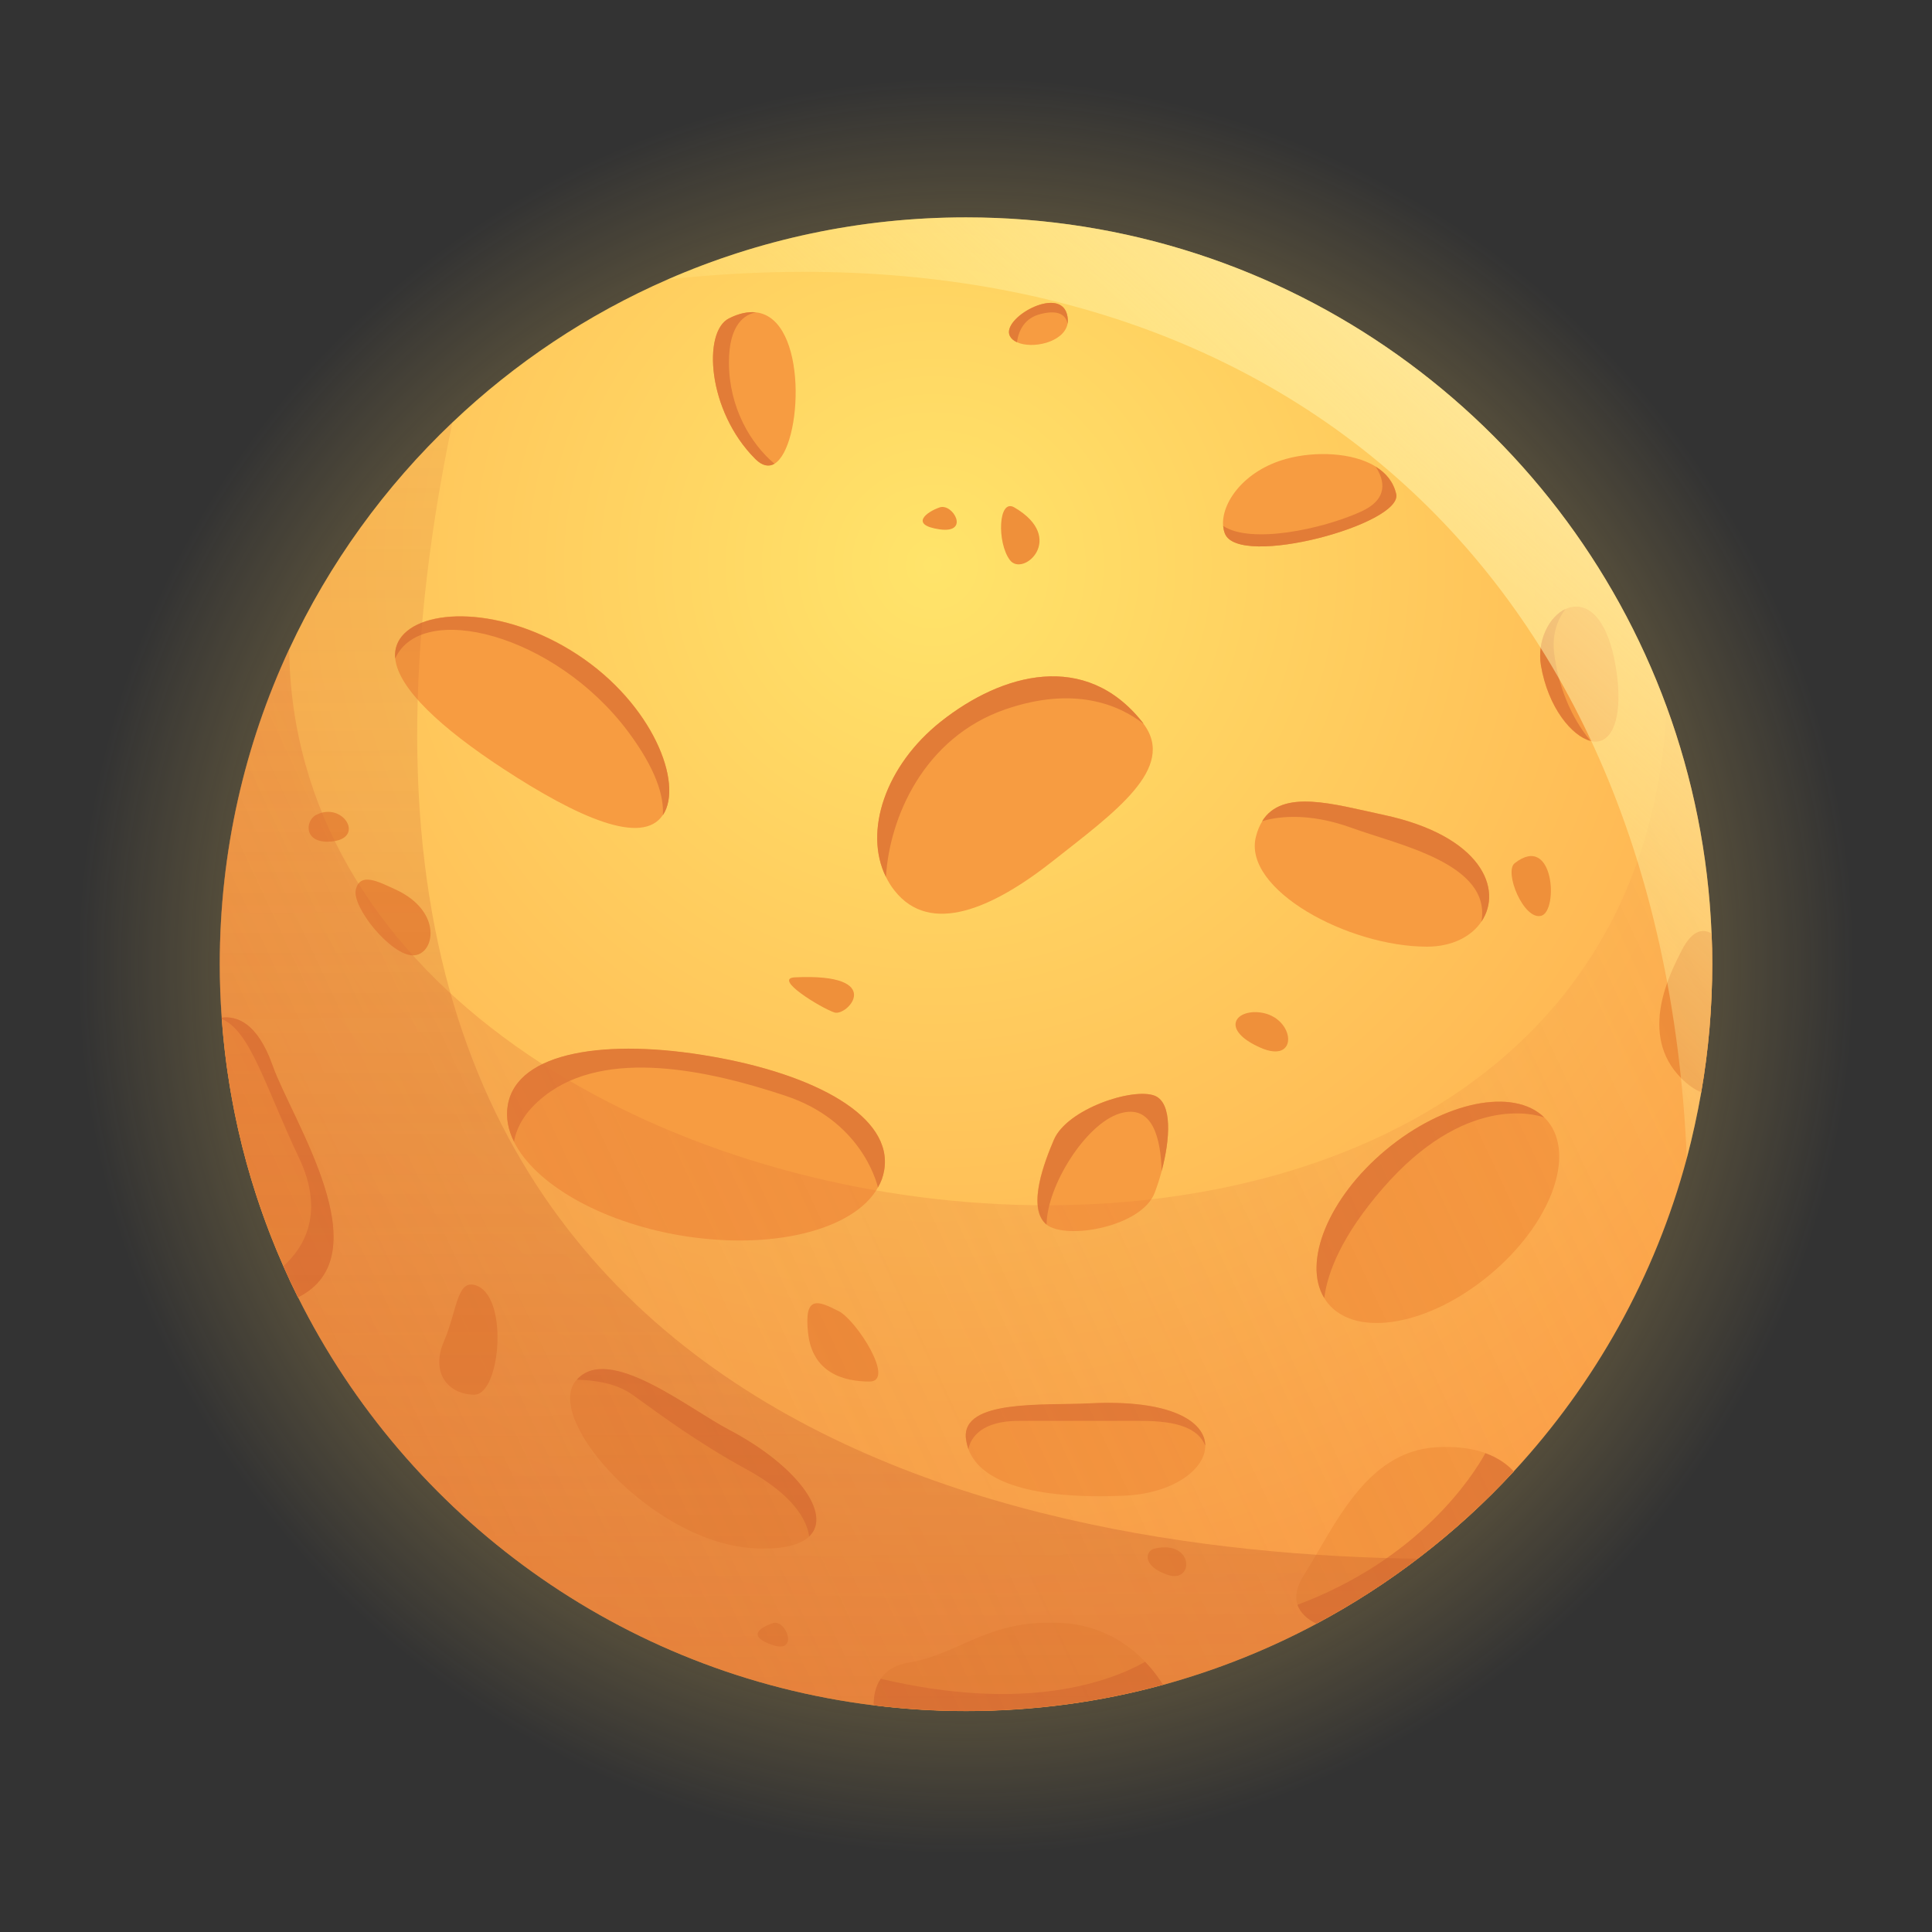 <svg width="241" height="241" viewBox="0 0 241 241" fill="none" xmlns="http://www.w3.org/2000/svg">
<rect x="0" y="0" width="241" height="241" fill="#333333" stroke="none"/>
<g clip-path="url(#clip0_103_40)">
<path d="M109.022 0.597C15.663 9.457 -34.575 120.667 27.256 196.622C55.82 231.857 103.542 249.291 150.59 237.157C175.8 230.65 197.576 216.245 213.095 197.481C280.875 115.941 217.041 -9.716 109.022 0.597Z" fill="url(#paint0_radial_103_40)"/>
<path d="M213.586 120.279C213.586 125.721 213.116 131.062 212.216 136.239C211.725 139.022 211.132 141.764 210.417 144.465C206.45 159.279 198.926 172.62 188.825 183.547C185.165 187.516 181.158 191.159 176.844 194.432C172.877 197.461 168.644 200.182 164.208 202.556C158.196 205.768 151.797 208.326 145.09 210.168C137.259 212.316 129.019 213.442 120.513 213.442C116.608 213.442 112.764 213.196 109.002 212.725C77.473 208.838 50.811 189.153 37.193 161.837C31.877 151.196 28.544 139.41 27.665 126.949C27.502 124.739 27.42 122.509 27.42 120.279C27.42 106.221 30.528 92.9 36.089 80.951C41.058 70.27 48.01 60.694 56.434 52.693C64.224 45.286 73.302 39.209 83.3 34.85C94.689 29.878 107.284 27.116 120.493 27.116C160.629 27.116 194.837 52.529 207.902 88.174C211.153 97.054 213.095 106.549 213.504 116.473C213.566 117.721 213.586 118.989 213.586 120.279Z" fill="url(#paint1_radial_103_40)"/>
<path d="M37.173 161.837C36.539 160.568 35.926 159.258 35.353 157.949C31.121 148.393 28.463 138.019 27.666 127.113C27.666 127.051 27.666 127.01 27.645 126.949C29.526 126.704 32.102 127.563 33.983 132.863C36.417 139.758 47.744 156.557 37.173 161.837Z" fill="#F79C41"/>
<path d="M110.291 145.999C110.168 146.756 109.902 147.472 109.514 148.127C106.549 153.447 96.223 156.066 84.712 154.082C74.693 152.342 66.698 147.595 64.122 142.439C63.366 140.925 63.079 139.39 63.345 137.855C64.511 131.144 75.777 129.527 88.74 131.799C101.703 134.029 111.456 139.288 110.291 145.999Z" fill="#F79C41"/>
<path d="M82.708 101.638L82.687 101.658C80.111 105.546 72.076 101.986 62.731 95.868C55.105 90.875 49.666 85.903 49.298 82.117C49.216 81.258 49.4 80.439 49.871 79.703C52.447 75.774 62.67 75.508 72.035 81.647C81.399 87.785 85.284 97.709 82.708 101.638Z" fill="#F79C41"/>
<path d="M185.84 159.013C178.295 165.315 169.258 166.932 165.68 162.614C165.496 162.389 165.332 162.164 165.189 161.919C162.449 157.437 165.721 149.396 172.877 143.441C180.156 137.364 188.805 135.645 192.628 139.39C192.771 139.533 192.915 139.676 193.037 139.82C196.615 144.137 193.405 152.731 185.84 159.013Z" fill="#F79C41"/>
<path d="M131.411 107.347C123.785 113.383 116.035 116.718 111.599 111.112C111.169 110.58 110.822 110.007 110.515 109.393C107.693 103.704 110.474 95.458 117.385 89.995C125.012 83.959 135.419 81.115 142.514 90.097C142.555 90.159 142.616 90.22 142.637 90.281C146.808 95.827 138.977 101.372 131.411 107.347Z" fill="#F79C41"/>
<path d="M100.946 191.65C99.841 192.714 97.654 193.307 94.219 193.143C81.624 192.591 67.945 177.245 71.768 172.313C71.83 172.231 71.891 172.17 71.952 172.109C75.919 167.627 85.856 175.689 90.927 178.349C99.289 182.728 103.869 188.846 100.946 191.65Z" fill="#F79C41"/>
<path d="M150.345 180.334C150.365 183.24 146.419 186.309 140.203 186.575C128.835 187.066 122.353 184.877 120.82 180.825C120.656 180.396 120.554 179.945 120.493 179.454C119.941 174.523 130.348 175.362 135.828 175.076C146.112 174.523 150.324 177.347 150.345 180.334Z" fill="#F79C41"/>
<path d="M184.797 114.959C183.55 116.821 181.137 118.089 178.009 118.089C168.154 118.089 155.007 110.968 156.663 104.38C156.847 103.623 157.133 102.968 157.46 102.436C159.996 98.344 166.395 100.328 172.55 101.638C184.859 104.257 187.496 110.968 184.797 114.959Z" fill="#F79C41"/>
<path d="M152.799 66.566C152.676 66.28 152.615 65.952 152.574 65.604C152.328 62.801 155.089 58.709 160.466 57.235C163.962 56.274 168.686 56.397 171.609 58.197C172.898 58.995 173.818 60.1 174.165 61.614C174.983 65.379 154.537 70.924 152.799 66.566Z" fill="#F79C41"/>
<path d="M96.612 57.849C95.916 58.259 95.099 58.136 94.219 57.256C88.188 51.22 87.656 41.357 90.927 39.72C92.216 39.065 93.34 38.861 94.301 38.963C100.844 39.7 100.128 55.721 96.612 57.849Z" fill="#F79C41"/>
<path d="M199.887 92.328C199.457 92.532 198.946 92.573 198.394 92.43C196.104 91.837 193.119 88.317 192.219 83.017C191.708 79.907 193.262 76.92 195.286 75.979C197.535 74.915 200.377 76.388 201.522 83.017C202.197 86.782 202.095 91.223 199.887 92.328Z" fill="#F79C41"/>
<path d="M188.825 183.547C181.771 191.179 173.45 197.625 164.208 202.535C163.165 202.024 162.224 201.267 161.856 200.182C161.529 199.221 161.672 197.993 162.674 196.438C166.498 190.401 170.342 181.091 179.093 180.539C181.649 180.375 183.673 180.682 185.288 181.255C186.842 181.828 187.987 182.646 188.825 183.547Z" fill="#F79C41"/>
<path d="M145.07 210.147C137.239 212.296 128.999 213.421 120.493 213.421C116.588 213.421 112.744 213.176 108.981 212.705C108.981 211.6 109.186 210.413 109.861 209.411C110.515 208.449 111.599 207.671 113.377 207.385C119.941 206.28 123.233 201.901 132.536 202.454C137.361 202.74 140.735 205.093 142.841 207.283C143.884 208.388 144.599 209.411 145.07 210.147Z" fill="#F79C41"/>
<path d="M133.17 40.395C132.699 42.728 128.753 43.567 126.852 42.687C126.443 42.503 126.136 42.237 125.972 41.91C124.868 39.72 132.086 35.628 133.088 39.168C133.21 39.618 133.231 40.027 133.17 40.395Z" fill="#F79C41"/>
<path d="M104.626 163.556C102.172 162.328 100.25 161.366 100.802 166.297C101.354 171.229 105.178 172.334 108.47 172.334C111.741 172.334 106.814 164.66 104.626 163.556Z" fill="#EF903A"/>
<path d="M59.173 160.282C56.986 159.729 56.986 163.576 55.35 167.402C53.714 171.229 55.902 173.971 59.173 173.971C62.465 173.971 63.549 161.366 59.173 160.282Z" fill="#EF903A"/>
<path d="M49.318 110.948C47.212 109.986 44.943 108.758 44.39 110.948C43.838 113.137 48.766 119.174 51.506 119.174C54.246 119.174 55.329 113.69 49.318 110.948Z" fill="#EF903A"/>
<path d="M213.586 120.279C213.586 125.721 213.116 131.062 212.216 136.239C211.419 135.932 210.601 135.379 209.742 134.52C204.262 129.036 208.413 121.261 209.742 118.621C211.214 115.675 212.686 115.941 213.504 116.452C213.565 117.721 213.586 118.989 213.586 120.279Z" fill="#EF903A"/>
<path d="M157.194 126.294C154.025 125.906 152.266 128.484 157.194 130.673C162.122 132.883 161.569 126.847 157.194 126.294Z" fill="#EF903A"/>
<path d="M39.463 101.638C37.99 102.374 37.827 105.464 41.65 104.932C45.474 104.38 42.734 100.001 39.463 101.638Z" fill="#EF903A"/>
<path d="M117.221 63.292C115.585 63.845 113.397 65.482 117.221 66.034C121.044 66.566 118.857 62.74 117.221 63.292Z" fill="#EF903A"/>
<path d="M126.524 63.292C124.521 62.126 124.337 67.671 125.972 69.86C127.608 72.05 133.088 67.118 126.524 63.292Z" fill="#EF903A"/>
<path d="M144.047 193.164C142.861 193.43 142.411 195.353 145.682 196.458C148.974 197.543 148.974 192.059 144.047 193.164Z" fill="#EF903A"/>
<path d="M96.407 202.474C94.771 203.026 93.115 204.111 96.407 205.216C99.699 206.3 98.042 201.922 96.407 202.474Z" fill="#EF903A"/>
<path d="M99.146 121.915C96.366 122.059 102.438 125.742 104.074 126.294C105.71 126.847 110.637 121.363 99.146 121.915Z" fill="#EF903A"/>
<path d="M188.947 107.674C187.578 108.738 190.052 114.795 192.239 114.242C194.427 113.69 193.875 103.827 188.947 107.674Z" fill="#EF903A"/>
<path d="M144.906 146.081C144.661 147.022 144.354 147.943 144.048 148.762C142.453 153.038 133.027 154.716 130.533 152.752C130.471 152.711 130.41 152.649 130.348 152.588C128.161 150.399 130.287 144.894 131.453 142.173C133.088 138.346 141.308 135.605 144.048 136.689C146.256 137.61 145.97 142.091 144.906 146.081Z" fill="#F79C41"/>
<path d="M49.298 82.138C49.216 81.278 49.4 80.46 49.871 79.723C52.447 75.794 62.67 75.528 72.035 81.667C81.399 87.805 85.284 97.73 82.708 101.658L82.687 101.679C82.831 99.285 81.829 95.929 78.332 91.243C69.213 79.068 52.59 74.874 49.298 82.138Z" fill="#E27C37"/>
<path d="M110.291 145.999C110.168 146.756 109.902 147.472 109.514 148.127C109.289 147.186 107.264 139.799 98.043 136.709C88.474 133.517 75.593 130.673 67.925 136.709C65.472 138.633 64.429 140.618 64.122 142.418C63.366 140.904 63.079 139.37 63.345 137.835C64.511 131.123 75.777 129.507 88.74 131.778C101.703 134.029 111.456 139.288 110.291 145.999Z" fill="#E27C37"/>
<path d="M125.42 88.481C115.238 92 110.944 101.986 110.515 109.393C107.693 103.704 110.474 95.458 117.385 89.995C125.012 83.959 135.419 81.115 142.514 90.097C142.555 90.159 142.616 90.22 142.637 90.281C139.57 87.908 133.988 85.534 125.42 88.481Z" fill="#E27C37"/>
<path d="M144.906 146.081C144.804 142.111 143.823 137.63 139.672 138.899C135.419 140.209 130.594 147.923 130.553 152.752C130.492 152.711 130.43 152.649 130.369 152.588C128.181 150.399 130.308 144.894 131.473 142.173C133.109 138.346 141.328 135.605 144.068 136.689C146.256 137.61 145.97 142.091 144.906 146.081Z" fill="#E27C37"/>
<path d="M184.797 114.959C186.045 107.735 174.472 105.403 168.686 103.295C162.961 101.208 159.035 101.945 157.44 102.436C159.975 98.344 166.375 100.328 172.53 101.638C184.859 104.257 187.496 110.968 184.797 114.959Z" fill="#E27C37"/>
<path d="M152.799 66.566C152.676 66.28 152.615 65.952 152.574 65.604C156.029 67.896 164.883 66.034 169.769 63.824C173.266 62.228 172.693 59.895 171.609 58.218C172.898 59.016 173.818 60.121 174.165 61.635C174.983 65.379 154.537 70.924 152.799 66.566Z" fill="#E27C37"/>
<path d="M96.612 57.849C95.916 58.259 95.099 58.136 94.219 57.256C88.188 51.22 87.656 41.357 90.927 39.72C92.216 39.065 93.34 38.861 94.301 38.963C92.972 39.209 90.927 40.375 90.927 45.204C90.927 50.77 93.606 55.333 96.612 57.849Z" fill="#E27C37"/>
<path d="M133.17 40.395C132.986 39.454 132.25 38.554 129.816 39.168C127.833 39.659 127.077 41.173 126.852 42.687C126.443 42.503 126.136 42.237 125.972 41.91C124.868 39.72 132.086 35.628 133.088 39.168C133.21 39.618 133.231 40.027 133.17 40.395Z" fill="#E27C37"/>
<path d="M100.946 191.65C100.476 188.703 97.777 185.839 93.115 183.281C87.083 179.986 82.707 176.712 78.884 173.971C76.88 172.538 74.12 172.149 71.953 172.109C75.919 167.627 85.856 175.689 90.927 178.349C99.29 182.728 103.87 188.846 100.946 191.65Z" fill="#E27C37"/>
<path d="M150.345 180.334C149.466 178.145 146.808 177.244 142.391 177.244H127.056C121.188 177.244 120.82 180.641 120.82 180.805C120.656 180.375 120.554 179.925 120.493 179.434C119.941 174.503 130.348 175.342 135.828 175.055C146.112 174.523 150.324 177.347 150.345 180.334Z" fill="#E27C37"/>
<path d="M142.841 207.303C143.884 208.367 144.599 209.411 145.07 210.147C137.239 212.296 128.999 213.421 120.493 213.421C116.588 213.421 112.744 213.176 108.981 212.705C108.981 211.6 109.186 210.413 109.861 209.411C128.058 213.708 138.547 209.718 142.841 207.303Z" fill="#E27C37"/>
<path d="M188.825 183.547C181.771 191.179 173.449 197.625 164.207 202.535C163.165 202.024 162.224 201.267 161.856 200.182C177.13 194.453 183.734 184.079 185.288 181.276C186.842 181.828 187.987 182.646 188.825 183.547Z" fill="#E27C37"/>
<path d="M192.628 139.39C191.402 138.96 182.671 136.525 172.509 148.209C167.377 154.123 165.598 158.706 165.189 161.919C162.449 157.437 165.721 149.396 172.877 143.441C180.156 137.385 188.805 135.645 192.628 139.39Z" fill="#E27C37"/>
<path d="M198.394 92.409C196.104 91.816 193.119 88.297 192.219 82.997C191.708 79.887 193.262 76.899 195.286 75.958C194.407 77.124 193.589 78.905 193.855 81.36C194.325 85.33 195.818 89.299 198.394 92.409Z" fill="#E27C37"/>
<path d="M37.173 161.837C36.539 160.568 35.926 159.258 35.353 157.949C37.971 155.575 40.547 151.237 37.275 144.383C33.227 135.891 31.264 128.586 27.666 127.113C27.666 127.051 27.666 127.01 27.645 126.949C29.526 126.704 32.102 127.563 33.983 132.863C36.417 139.758 47.744 156.557 37.173 161.837Z" fill="#E27C37"/>
<path opacity="0.35" d="M213.586 120.279C213.586 125.721 213.116 131.062 212.216 136.239C209.088 154.327 200.746 170.635 188.805 183.547C181.751 191.179 173.429 197.625 164.187 202.535C158.176 205.748 151.776 208.306 145.07 210.147C137.238 212.296 128.998 213.421 120.493 213.421C116.587 213.421 112.743 213.176 108.981 212.705C77.453 208.817 50.79 189.133 37.173 161.816C31.857 151.176 28.524 139.39 27.645 126.929C27.481 124.719 27.399 122.488 27.399 120.258C27.399 106.201 30.507 92.88 36.069 80.93C36.968 161.612 203.444 181.889 207.902 88.133C211.153 97.013 213.095 106.508 213.504 116.432C213.566 117.721 213.586 118.989 213.586 120.279Z" fill="url(#paint2_linear_103_40)"/>
<path opacity="0.45" d="M176.844 194.433C172.877 197.461 168.644 200.182 164.208 202.556C158.196 205.768 151.797 208.326 145.09 210.168C137.259 212.316 129.019 213.442 120.513 213.442C116.608 213.442 112.764 213.196 109.002 212.725C77.473 208.838 50.811 189.153 37.193 161.837C31.877 151.197 28.544 139.41 27.665 126.949C27.502 124.739 27.42 122.509 27.42 120.279C27.42 106.221 30.528 92.9 36.089 80.951C41.058 70.27 48.01 60.694 56.434 52.693C30.466 176.631 125.972 193.798 176.844 194.433Z" fill="url(#paint3_linear_103_40)"/>
<path d="M213.586 120.279C213.586 125.721 213.116 131.062 212.216 136.239C211.725 139.022 211.132 141.764 210.417 144.465C207.186 69.533 156.479 26.931 83.3 34.85C94.689 29.878 107.284 27.116 120.493 27.116C160.629 27.116 194.836 52.529 207.902 88.174C211.153 97.054 213.095 106.549 213.504 116.473C213.565 117.721 213.586 118.989 213.586 120.279Z" fill="url(#paint4_linear_103_40)"/>
</g>
<defs>
<radialGradient id="paint0_radial_103_40" cx="0" cy="0" r="1" gradientUnits="userSpaceOnUse" gradientTransform="translate(120.502 120.493) scale(111.5 111.584)">
<stop stop-color="#FFD86C"/>
<stop offset="1" stop-color="#FFD160" stop-opacity="0"/>
</radialGradient>
<radialGradient id="paint1_radial_103_40" cx="0" cy="0" r="1" gradientUnits="userSpaceOnUse" gradientTransform="translate(116.392 70.957) scale(142.146 142.253)">
<stop stop-color="#FFE46A"/>
<stop offset="1" stop-color="#FFA44A"/>
</radialGradient>
<linearGradient id="paint2_linear_103_40" x1="40.981" y1="169.518" x2="205.657" y2="92.532" gradientUnits="userSpaceOnUse">
<stop stop-color="#E27437"/>
<stop offset="1" stop-color="#E27437" stop-opacity="0.2"/>
</linearGradient>
<linearGradient id="paint3_linear_103_40" x1="102.511" y1="255.021" x2="101.602" y2="24.145" gradientUnits="userSpaceOnUse">
<stop stop-color="#CC622E"/>
<stop offset="1" stop-color="#CC622E" stop-opacity="0.2"/>
</linearGradient>
<linearGradient id="paint4_linear_103_40" x1="203.299" y1="27.074" x2="146.618" y2="89.829" gradientUnits="userSpaceOnUse">
<stop stop-color="#FFF2B6"/>
<stop offset="1" stop-color="#FFF49A" stop-opacity="0.2"/>
</linearGradient>
<clipPath id="clip0_103_40">
<rect width="241" height="241" fill="white"/>
</clipPath>
</defs>
</svg>
